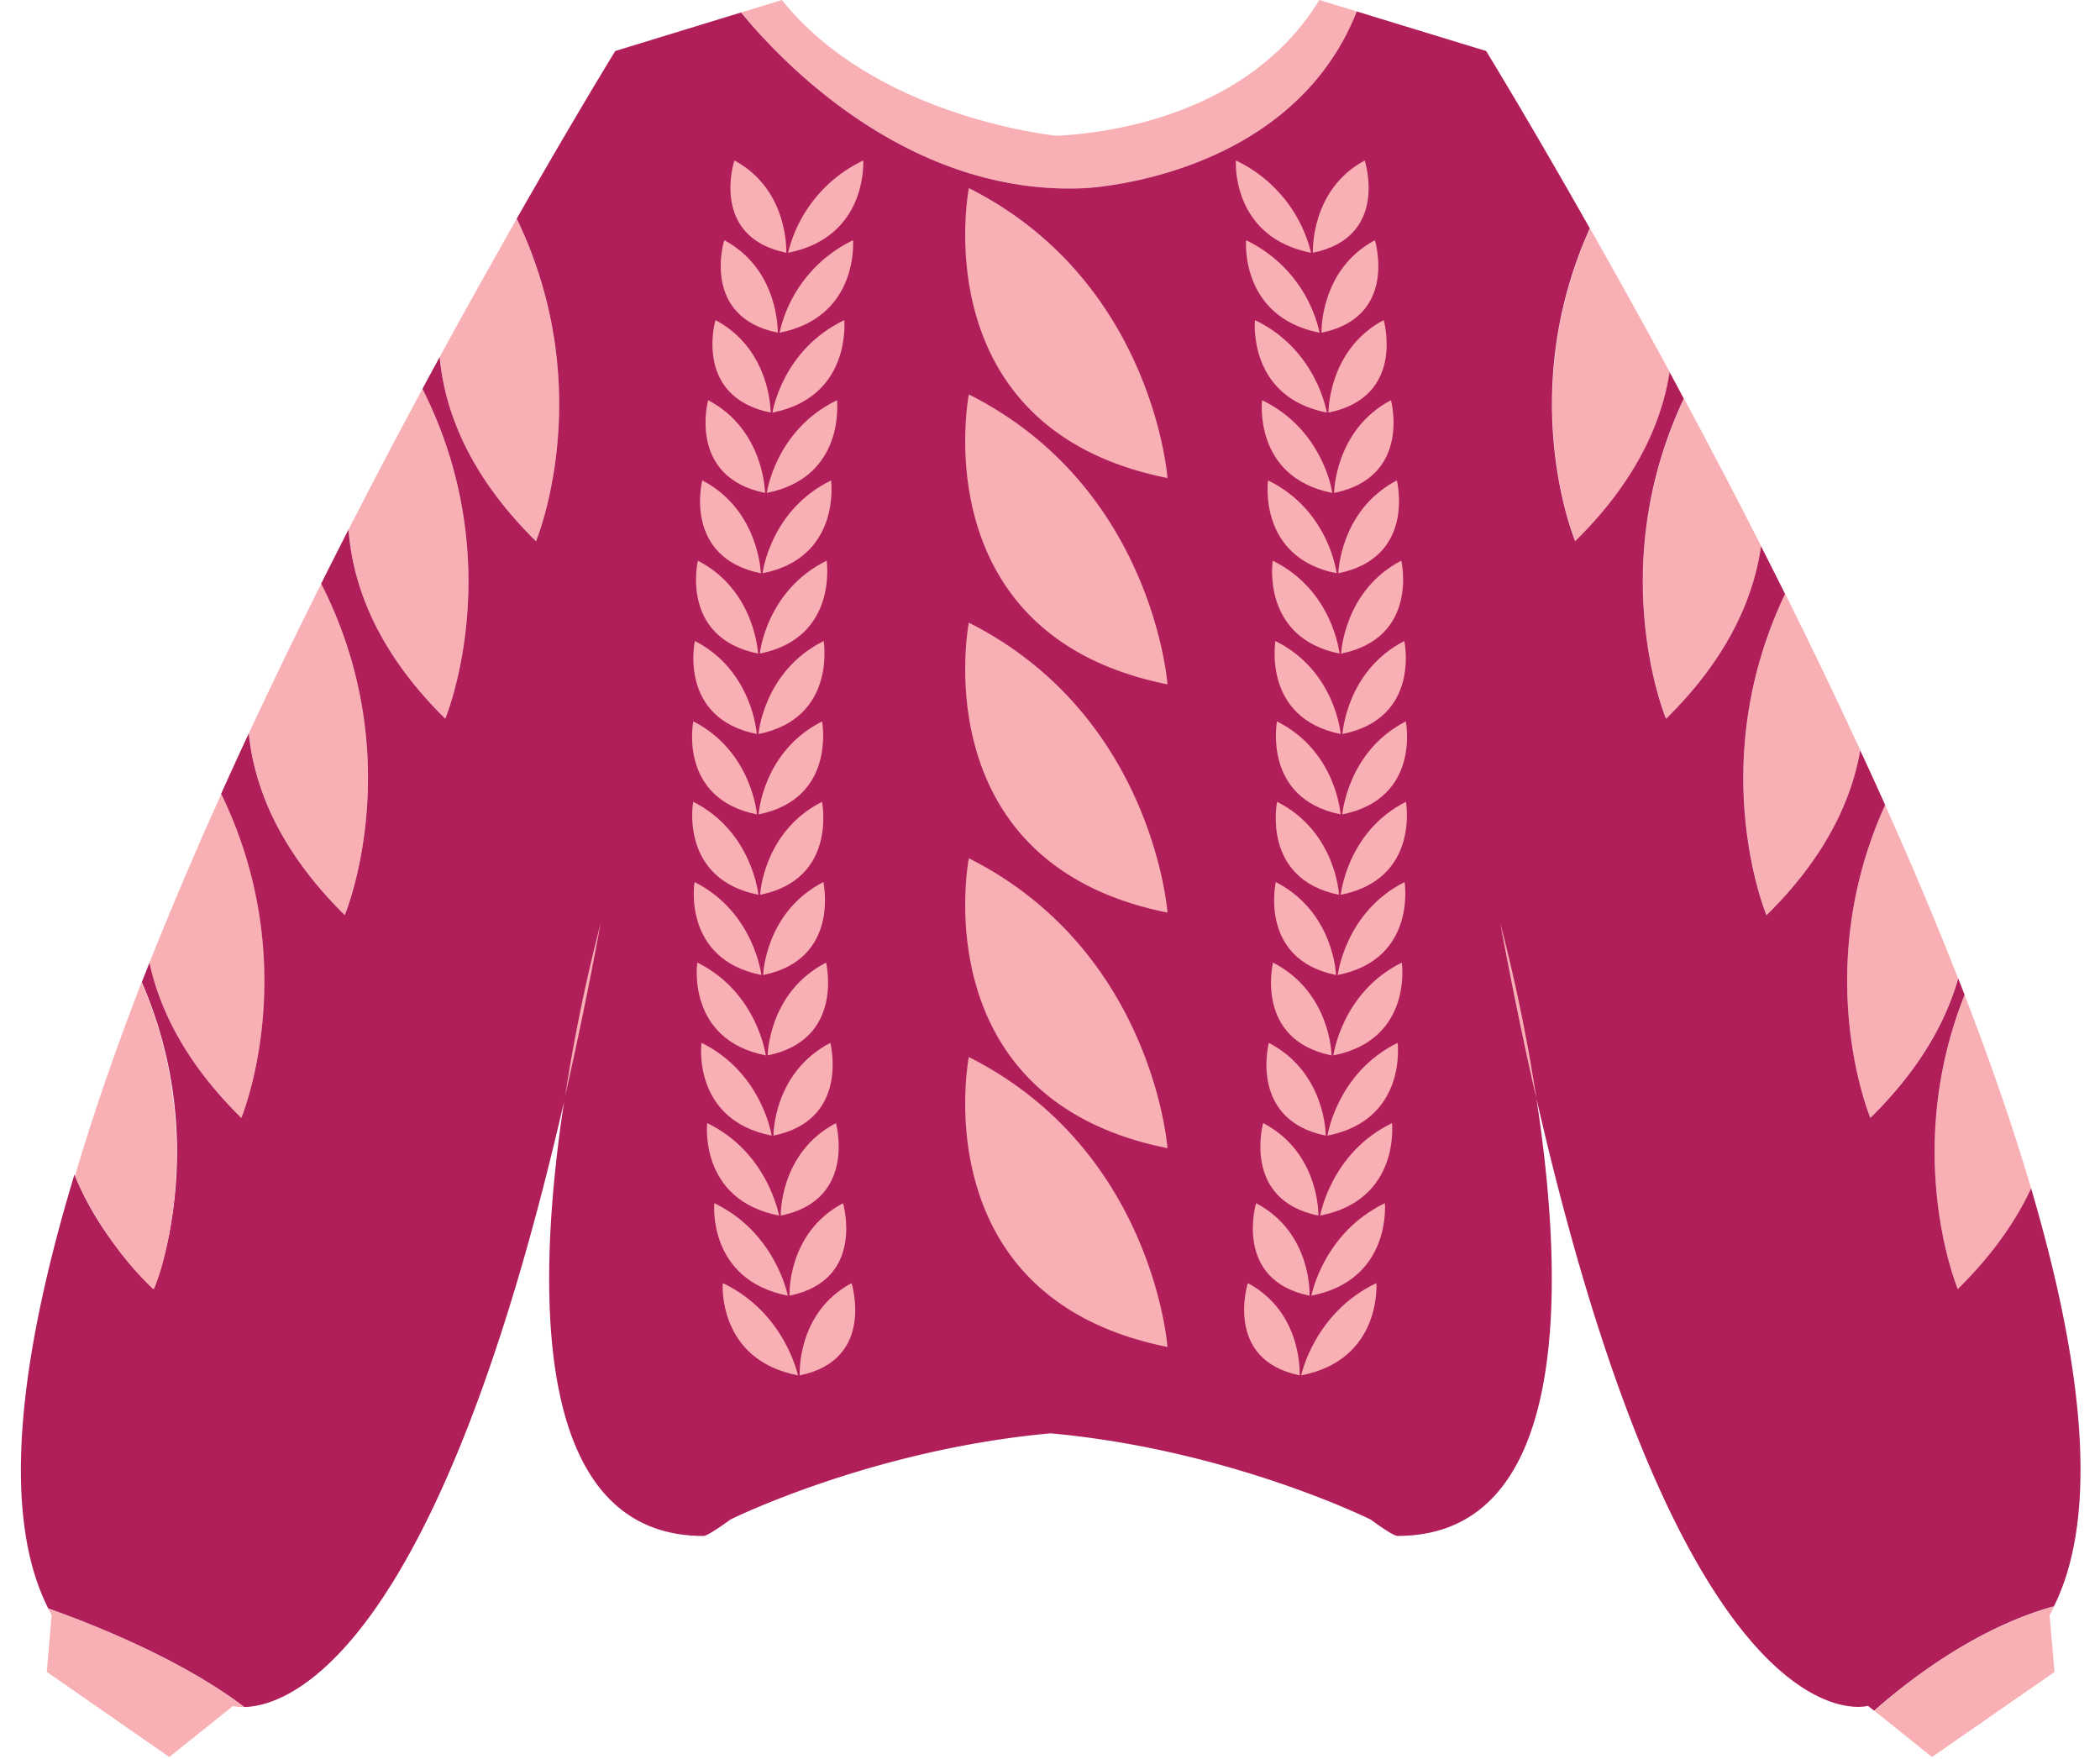 <svg xmlns="http://www.w3.org/2000/svg" viewBox="-5.85 0 590.45 494.61"><title>Depositphotos_85783506_09</title><g data-name="Layer 2"><g data-name="Layer 1"><g data-name="Layer 2"><g data-name="Layer 1-2"><path d="M426.22 308.85a485.73 485.73 0 0 0-10.12-49.12c3.29 17.77 6.68 34.1 10.12 49.12z" fill="#f8b0b5"/><path d="M152.88 308.85q5.12-22.5 10.12-49.12a485.63 485.63 0 0 0-10.12 49.12z" fill="#f8b0b5"/><path d="M298.85 52.92s58-2.27 76.79-49.7L365.11 0C342.56 36.82 295 37.8 291.35 38.19 287.7 37.8 239.63 32.12 214 0l-11.48 3.51c10.75 13.15 46.57 51.57 96.33 49.41z" fill="#f8b0b5"/><path d="M144.85 152.18s17.8-42.51-5.41-90.7C133 72.9 125.59 86 117.76 100.39c1.46 15.67 8.62 33.61 27.09 51.79z" fill="#f8b0b5"/><path d="M119.34 202.06s18.3-43.71-6.41-92.74c-6.71 12.46-13.7 25.73-20.78 39.57 1.15 16 8.17 34.45 27.19 53.17z" fill="#f8b0b5"/><path d="M91.1 257.3s18.41-44-6.64-93.2c-6.84 13.68-13.69 27.79-20.37 42.12 1.6 15.5 8.81 33.16 27.01 51.08z" fill="#f8b0b5"/><path d="M62 314.31s17.9-42.77-5.62-91.14c-7.11 15.79-13.92 31.72-20.2 47.5 2.88 13.6 10.42 28.53 25.82 43.64z" fill="#f8b0b5"/><path d="M437.11 152.18c16.81-16.56 24.25-32.89 26.55-47.51-8.07-14.9-15.69-28.52-22.43-40.43-21.23 47.04-4.12 87.94-4.12 87.94z" fill="#f8b0b5"/><path d="M462.62 202.06c17.2-16.94 24.59-33.66 26.7-48.53-7.36-14.48-14.65-28.38-21.65-41.42-22.67 47.89-5.05 89.95-5.05 89.95z" fill="#f8b0b5"/><path d="M490.87 257.3c16.36-16.11 23.84-32 26.35-46.34-6.9-14.94-14-29.69-21.13-44-22.92 48.04-5.22 90.34-5.22 90.34z" fill="#f8b0b5"/><path d="M520 314.31c13.7-13.49 21.17-26.83 24.71-39.22-6.35-16.19-13.29-32.57-20.55-48.82-21.28 47.09-4.16 88.04-4.16 88.04z" fill="#f8b0b5"/><path d="M544.62 362.42c9.75-9.6 16.34-19.13 20.61-28.29-5.16-17.52-11.53-35.83-18.71-54.42-17.76 44.8-1.9 82.71-1.9 82.71z" fill="#f8b0b5"/><path d="M266.56 53s-13.3 67.65 55.84 81.49c.01-.03-3.98-55.38-55.84-81.49z" fill="#f8b0b5"/><path d="M266.56 110.93s-13.3 67.65 55.84 81.49c.01 0-3.98-55.36-55.84-81.49z" fill="#f8b0b5"/><path d="M266.56 175.09s-13.3 67.65 55.84 81.49c.01 0-3.98-55.35-55.84-81.49z" fill="#f8b0b5"/><path d="M266.56 241.33s-13.29 67.67 55.85 81.49c0 0-3.99-55.35-55.85-81.49z" fill="#f8b0b5"/><path d="M266.56 297.21s-13.3 67.65 55.84 81.49c.01.01-3.98-55.35-55.84-81.49z" fill="#f8b0b5"/><path d="M266.56 297.21s-13.3 67.65 55.84 81.49c.01.01-3.98-55.35-55.84-81.49z" fill="#f8b0b5"/><path d="M266.56 241.33s-13.29 67.67 55.85 81.49c0 0-3.99-55.35-55.85-81.49z" fill="#f8b0b5"/><path d="M152.88 308.85q5.12-22.5 10.12-49.12a485.63 485.63 0 0 0-10.12 49.12z" fill="#f8b0b5"/><path d="M266.56 175.09s-13.3 67.65 55.84 81.49c.01 0-3.98-55.35-55.84-81.49z" fill="#f8b0b5"/><path d="M426.22 308.85a485.73 485.73 0 0 0-10.12-49.12c3.29 17.77 6.68 34.1 10.12 49.12z" fill="#f8b0b5"/><path d="M266.56 110.93s-13.3 67.65 55.84 81.49c.01 0-3.98-55.36-55.84-81.49z" fill="#f8b0b5"/><path d="M266.56 53s-13.3 67.65 55.84 81.49c.01-.03-3.98-55.38-55.84-81.49z" fill="#f8b0b5"/><path d="M8.68 454.13L7.3 470.06 41.75 494l17.91-14.34a11.32 11.32 0 0 0 3.13.29c-17.5-13.29-41.93-23-55.14-27.73.35.62.67 1.28 1.03 1.91z" fill="#f8b0b5"/><path d="M266.56 297.21s-13.3 67.65 55.84 81.49c.01.01-3.98-55.35-55.84-81.49z" fill="#f8b0b5"/><path d="M266.56 241.33s-13.29 67.67 55.85 81.49c0 0-3.99-55.35-55.85-81.49z" fill="#f8b0b5"/><path d="M266.56 175.09s-13.3 67.65 55.84 81.49c.01 0-3.98-55.35-55.84-81.49z" fill="#f8b0b5"/><path d="M426.22 308.85a485.73 485.73 0 0 0-10.12-49.12c3.29 17.77 6.68 34.1 10.12 49.12z" fill="#f8b0b5"/><path d="M152.88 308.85q5.12-22.5 10.12-49.12a485.63 485.63 0 0 0-10.12 49.12z" fill="#f8b0b5"/><path d="M266.56 110.93s-13.3 67.65 55.84 81.49c.01 0-3.98-55.36-55.84-81.49z" fill="#f8b0b5"/><path d="M266.56 53s-13.3 67.65 55.84 81.49c.01-.03-3.98-55.38-55.84-81.49z" fill="#f8b0b5"/><path d="M571.74 451.63c-21 5.79-39.48 19.62-50.58 29.37l16.2 13 34.45-23.9-1.38-15.93q.68-1.26 1.31-2.54z" fill="#f8b0b5"/><path d="M565.23 334.12c-4.27 9.16-10.86 18.69-20.61 28.29 0 0-15.86-37.91 1.91-82.71l-1.79-4.61c-3.54 12.39-11 25.73-24.71 39.22 0 0-17.14-41 4.16-88q-3.44-7.68-7-15.32c-2.51 14.32-10 30.22-26.35 46.34 0 0-17.7-42.28 5.22-90.32q-3.39-6.8-6.77-13.45c-2.11 14.88-9.5 31.59-26.7 48.53 0 0-17.6-42.07 5-90q-2-3.77-4-7.45c-2.3 14.62-9.73 31-26.55 47.51 0 0-17.12-40.9 4.12-87.94C423.83 33.59 412 14.34 412 14.34L375.63 3.22c-18.76 47.43-76.79 49.7-76.79 49.7-49.76 2.16-85.57-36.26-96.33-49.41l-35.37 10.83s-11.14 18.1-27.7 47.13c23.2 48.19 5.41 90.7 5.41 90.7-18.47-18.19-25.63-36.12-27.08-51.79q-2.39 4.39-4.84 8.94c24.71 49 6.41 92.74 6.41 92.74-19-18.73-26-37.17-27.2-53.17q-3.83 7.49-7.69 15.2c25.06 49.21 6.64 93.2 6.64 93.2-18.19-17.92-25.41-35.58-27-51.08q-3.93 8.43-7.76 16.95C79.84 271.54 62 314.31 62 314.31c-15.34-15.11-22.88-30-25.82-43.64q-1.09 2.74-2.16 5.47c20.1 46.34 3.38 86.27 3.38 86.27-11.14-11-18.17-21.85-22.31-32.2-15.35 50.72-20.94 95.26-7.38 122 13.21 4.69 37.63 14.44 55.14 27.73 11.67-.24 53.86-12.73 90.09-171.06A485.63 485.63 0 0 1 163 259.73c-3.3 17.77-6.68 34.1-10.12 49.12-7.81 50.86-10.2 123 39.06 123 1.38 0 7.56-4.61 7.56-4.61S239 407.6 289.52 403c50.49 4.58 90 24.23 90 24.23s6.18 4.61 7.56 4.61c49.26 0 46.87-72.11 39.06-123q-5.16-22.5-10.12-49.12a485.72 485.72 0 0 1 10.12 49.12c42.51 185.77 93.22 170.77 93.22 170.77l1.72 1.37c11.1-9.74 29.61-23.58 50.58-29.37 12.94-26.05 7.93-68.74-6.43-117.49zm-298.67-36.91c51.85 26.14 55.84 81.49 55.84 81.49-69.13-13.83-55.84-81.49-55.84-81.49zm0-55.89c51.85 26.14 55.84 81.49 55.84 81.49-69.13-13.81-55.84-81.48-55.84-81.48zm0-66.24c51.85 26.14 55.84 81.49 55.84 81.49-69.13-13.83-55.84-81.48-55.84-81.48zm0-64.17C318.41 137 322.4 192.4 322.4 192.4c-69.13-13.82-55.84-81.47-55.84-81.47zm0-58C318.41 79 322.4 134.4 322.4 134.4 253.27 120.62 266.56 53 266.56 53z" fill="#b11f5a"/><path d="M197.38 360.76c-.05 0-1.64 21.55 21.14 25.94-.04 0-3.64-17.6-21.14-25.94z" fill="#f8b0b5"/><path d="M233.59 360.76c-.05 0 6.86 21.55-14.58 25.94-.01 0-1.01-17.6 14.58-25.94z" fill="#f8b0b5"/><path d="M195 338.29c-.05 0-2 21.59 20.67 26-.05-.01-3.34-17.66-20.67-26z" fill="#f8b0b5"/><path d="M231.2 338.29c-.05 0 6.47 21.59-15.05 26-.04-.01-.77-17.66 15.05-26z" fill="#f8b0b5"/><path d="M193 315.77c-.05 0-2.42 21.63 20.2 26-.04.04-3.01-17.64-20.2-26z" fill="#f8b0b5"/><path d="M229.2 315.77c-.05 0 6.08 21.63-15.52 26-.02.04-.44-17.64 15.52-26z" fill="#f8b0b5"/><path d="M191.4 293.21c-.05 0-2.81 21.66 19.73 26.08-.03 0-2.68-17.7-19.73-26.08z" fill="#f8b0b5"/><path d="M227.62 293.21c-.05 0 5.7 21.66-16 26.08-.02 0-.12-17.7 16-26.08z" fill="#f8b0b5"/><path d="M190.22 270.64c-.05 0-3.2 21.68 19.26 26.1-.03.01-2.36-17.74-19.26-26.1z" fill="#f8b0b5"/><path d="M226.43 270.64c-.05 0 5.31 21.68-16.45 26.1.02.01.19-17.74 16.45-26.1z" fill="#f8b0b5"/><path d="M189.44 248c-.05 0-3.59 21.69 18.79 26.13-.02.04-2.04-17.7-18.79-26.13z" fill="#f8b0b5"/><path d="M225.66 248c-.05 0 4.92 21.69-16.92 26.13-.04.04.5-17.7 16.92-26.13z" fill="#f8b0b5"/><path d="M189.07 225.44c-.05 0-4 21.7 18.33 26.14-.03 0-1.73-17.75-18.33-26.14z" fill="#f8b0b5"/><path d="M225.28 225.44c-.05 0 4.53 21.7-17.39 26.14-.03 0 .83-17.75 17.39-26.14z" fill="#f8b0b5"/><path d="M189.1 202.83c-.05 0-4.36 21.7 17.86 26.14.04.03-1.41-17.75-17.86-26.14z" fill="#f8b0b5"/><path d="M225.31 202.83c-.05 0 4.14 21.7-17.86 26.14-.02.03 1.15-17.75 17.86-26.14z" fill="#f8b0b5"/><path d="M189.54 180.23c-.05 0-4.75 21.7 17.39 26.14-.03 0-1.09-17.76-17.39-26.14z" fill="#f8b0b5"/><path d="M225.75 180.23c-.05 0 3.75 21.7-18.33 26.14-.03 0 1.46-17.76 18.33-26.14z" fill="#f8b0b5"/><path d="M190.38 157.64c-.05 0-5.14 21.68 16.92 26.12-.03.01-.77-17.76-16.92-26.12z" fill="#f8b0b5"/><path d="M226.59 157.64c-.05 0 3.36 21.68-18.8 26.12-.02.01 1.78-17.76 18.8-26.12z" fill="#f8b0b5"/><path d="M191.62 135.07c-.05 0-5.53 21.67 16.46 26.11-.03-.01-.46-17.74-16.46-26.11z" fill="#f8b0b5"/><path d="M227.84 135.07c-.05 0 3 21.67-19.26 26.11-.04-.01 2.09-17.74 19.26-26.11z" fill="#f8b0b5"/><path d="M193.27 112.52c-.05 0-5.92 21.64 16 26.07-.04.01-.15-17.71-16-26.07z" fill="#f8b0b5"/><path d="M229.49 112.52c-.05 0 2.59 21.64-19.73 26.07-.03.01 2.41-17.71 19.73-26.07z" fill="#f8b0b5"/><path d="M195.33 90c-.05 0-6.31 21.61 15.52 26-.03 0 .15-17.65-15.52-26z" fill="#f8b0b5"/><path d="M231.54 90c-.05 0 2.2 21.61-20.2 26-.03 0 2.74-17.65 20.2-26z" fill="#f8b0b5"/><path d="M197.79 67.54c-.05 0-6.7 21.57 15.05 26-.03-.01.5-17.68-15.05-26z" fill="#f8b0b5"/><path d="M234 67.54c-.05 0 1.81 21.57-20.67 26a38.12 38.12 0 0 1 20.67-26z" fill="#f8b0b5"/><path d="M200.65 45.12c-.05 0-7.08 21.52 14.58 25.94-.02-.06.83-17.64-14.58-25.94z" fill="#f8b0b5"/><path d="M236.87 45.12c-.05 0 1.42 21.52-21.14 25.94a39 39 0 0 1 21.14-25.94z" fill="#f8b0b5"/><path d="M381.14 360.76s1.64 21.55-21.14 25.94c0 0 3.63-17.6 21.14-25.94z" fill="#f8b0b5"/><path d="M345 360.76s-6.86 21.55 14.58 25.94c-.05 0 1.01-17.6-14.58-25.94z" fill="#f8b0b5"/><path d="M383.53 338.29s2 21.59-20.67 26c.03-.01 3.32-17.66 20.67-26z" fill="#f8b0b5"/><path d="M347.32 338.29s-6.47 21.59 15 26c.08-.01.81-17.66-15-26z" fill="#f8b0b5"/><path d="M385.53 315.77s2.42 21.63-20.2 26c.02.04 2.99-17.64 20.2-26z" fill="#f8b0b5"/><path d="M349.31 315.77s-6.08 21.63 15.52 26c.03.04.45-17.64-15.52-26z" fill="#f8b0b5"/><path d="M387.11 293.21s2.81 21.66-19.73 26.08c.03 0 2.68-17.7 19.73-26.08z" fill="#f8b0b5"/><path d="M350.9 293.21s-5.7 21.66 16 26.08c.02 0 .1-17.7-16-26.08z" fill="#f8b0b5"/><path d="M388.3 270.64s3.2 21.68-19.26 26.1c.02.01 2.35-17.74 19.26-26.1z" fill="#f8b0b5"/><path d="M352.08 270.64s-5.31 21.68 16.46 26.1c.02.01-.19-17.74-16.46-26.1z" fill="#f8b0b5"/><path d="M389.07 248s3.58 21.69-18.8 26.13c.04.04 2.05-17.7 18.8-26.13z" fill="#f8b0b5"/><path d="M352.86 248s-4.92 21.69 16.92 26.13c.03.04-.5-17.7-16.92-26.13z" fill="#f8b0b5"/><path d="M389.45 225.44s4 21.7-18.33 26.14c.03 0 1.73-17.75 18.33-26.14z" fill="#f8b0b5"/><path d="M353.23 225.44s-4.53 21.7 17.39 26.14c.03 0-.82-17.75-17.39-26.14z" fill="#f8b0b5"/><path d="M389.42 202.83s4.36 21.7-17.86 26.14c.02.03 1.44-17.75 17.86-26.14z" fill="#f8b0b5"/><path d="M353.2 202.83s-4.14 21.7 17.86 26.14c.03.03-1.14-17.75-17.86-26.14z" fill="#f8b0b5"/><path d="M389 180.23s4.75 21.7-17.39 26.14c.01 0 1.07-17.76 17.39-26.14z" fill="#f8b0b5"/><path d="M352.76 180.23s-3.75 21.7 18.33 26.14c.03 0-1.46-17.76-18.33-26.14z" fill="#f8b0b5"/><path d="M388.14 157.64s5.14 21.68-16.92 26.12c.02.01.78-17.76 16.92-26.12z" fill="#f8b0b5"/><path d="M352 157.64s-3.36 21.68 18.79 26.12c-.04.01-1.79-17.76-18.79-26.12z" fill="#f8b0b5"/><path d="M386.89 135.07s5.53 21.67-16.46 26.11c.03-.01.46-17.74 16.46-26.11z" fill="#f8b0b5"/><path d="M350.68 135.07s-3 21.67 19.26 26.11c.06-.01-2.1-17.74-19.26-26.11z" fill="#f8b0b5"/><path d="M385.24 112.52s5.92 21.64-16 26.07c.04.01.15-17.71 16-26.07z" fill="#f8b0b5"/><path d="M349 112.52s-2.59 21.64 19.73 26.07c.06.01-2.39-17.71-19.73-26.07z" fill="#f8b0b5"/><path d="M383.19 90s6.31 21.61-15.52 26c.03 0-.19-17.65 15.52-26z" fill="#f8b0b5"/><path d="M347 90s-2.2 21.61 20.2 26c0 0-2.76-17.65-20.2-26z" fill="#f8b0b5"/><path d="M380.72 67.54s6.7 21.57-15 26c-.02-.01-.55-17.68 15-26z" fill="#f8b0b5"/><path d="M344.51 67.54s-1.81 21.57 20.67 26a38.12 38.12 0 0 0-20.67-26z" fill="#f8b0b5"/><path d="M377.86 45.12s7.08 21.52-14.58 25.94c.03-.06-.82-17.64 14.58-25.94z" fill="#f8b0b5"/><path d="M341.64 45.12s-1.42 21.52 21.14 25.94a39 39 0 0 0-21.14-25.94z" fill="#f8b0b5"/></g></g><path d="M33.94 276.2c-7.18 18.59-13.55 36.9-18.71 54.42 4.07 9.73 12.15 22.63 22 31.85.92-.01 16.22-41.47-3.29-86.27z" fill="#f8b0b5"/></g></g></svg>